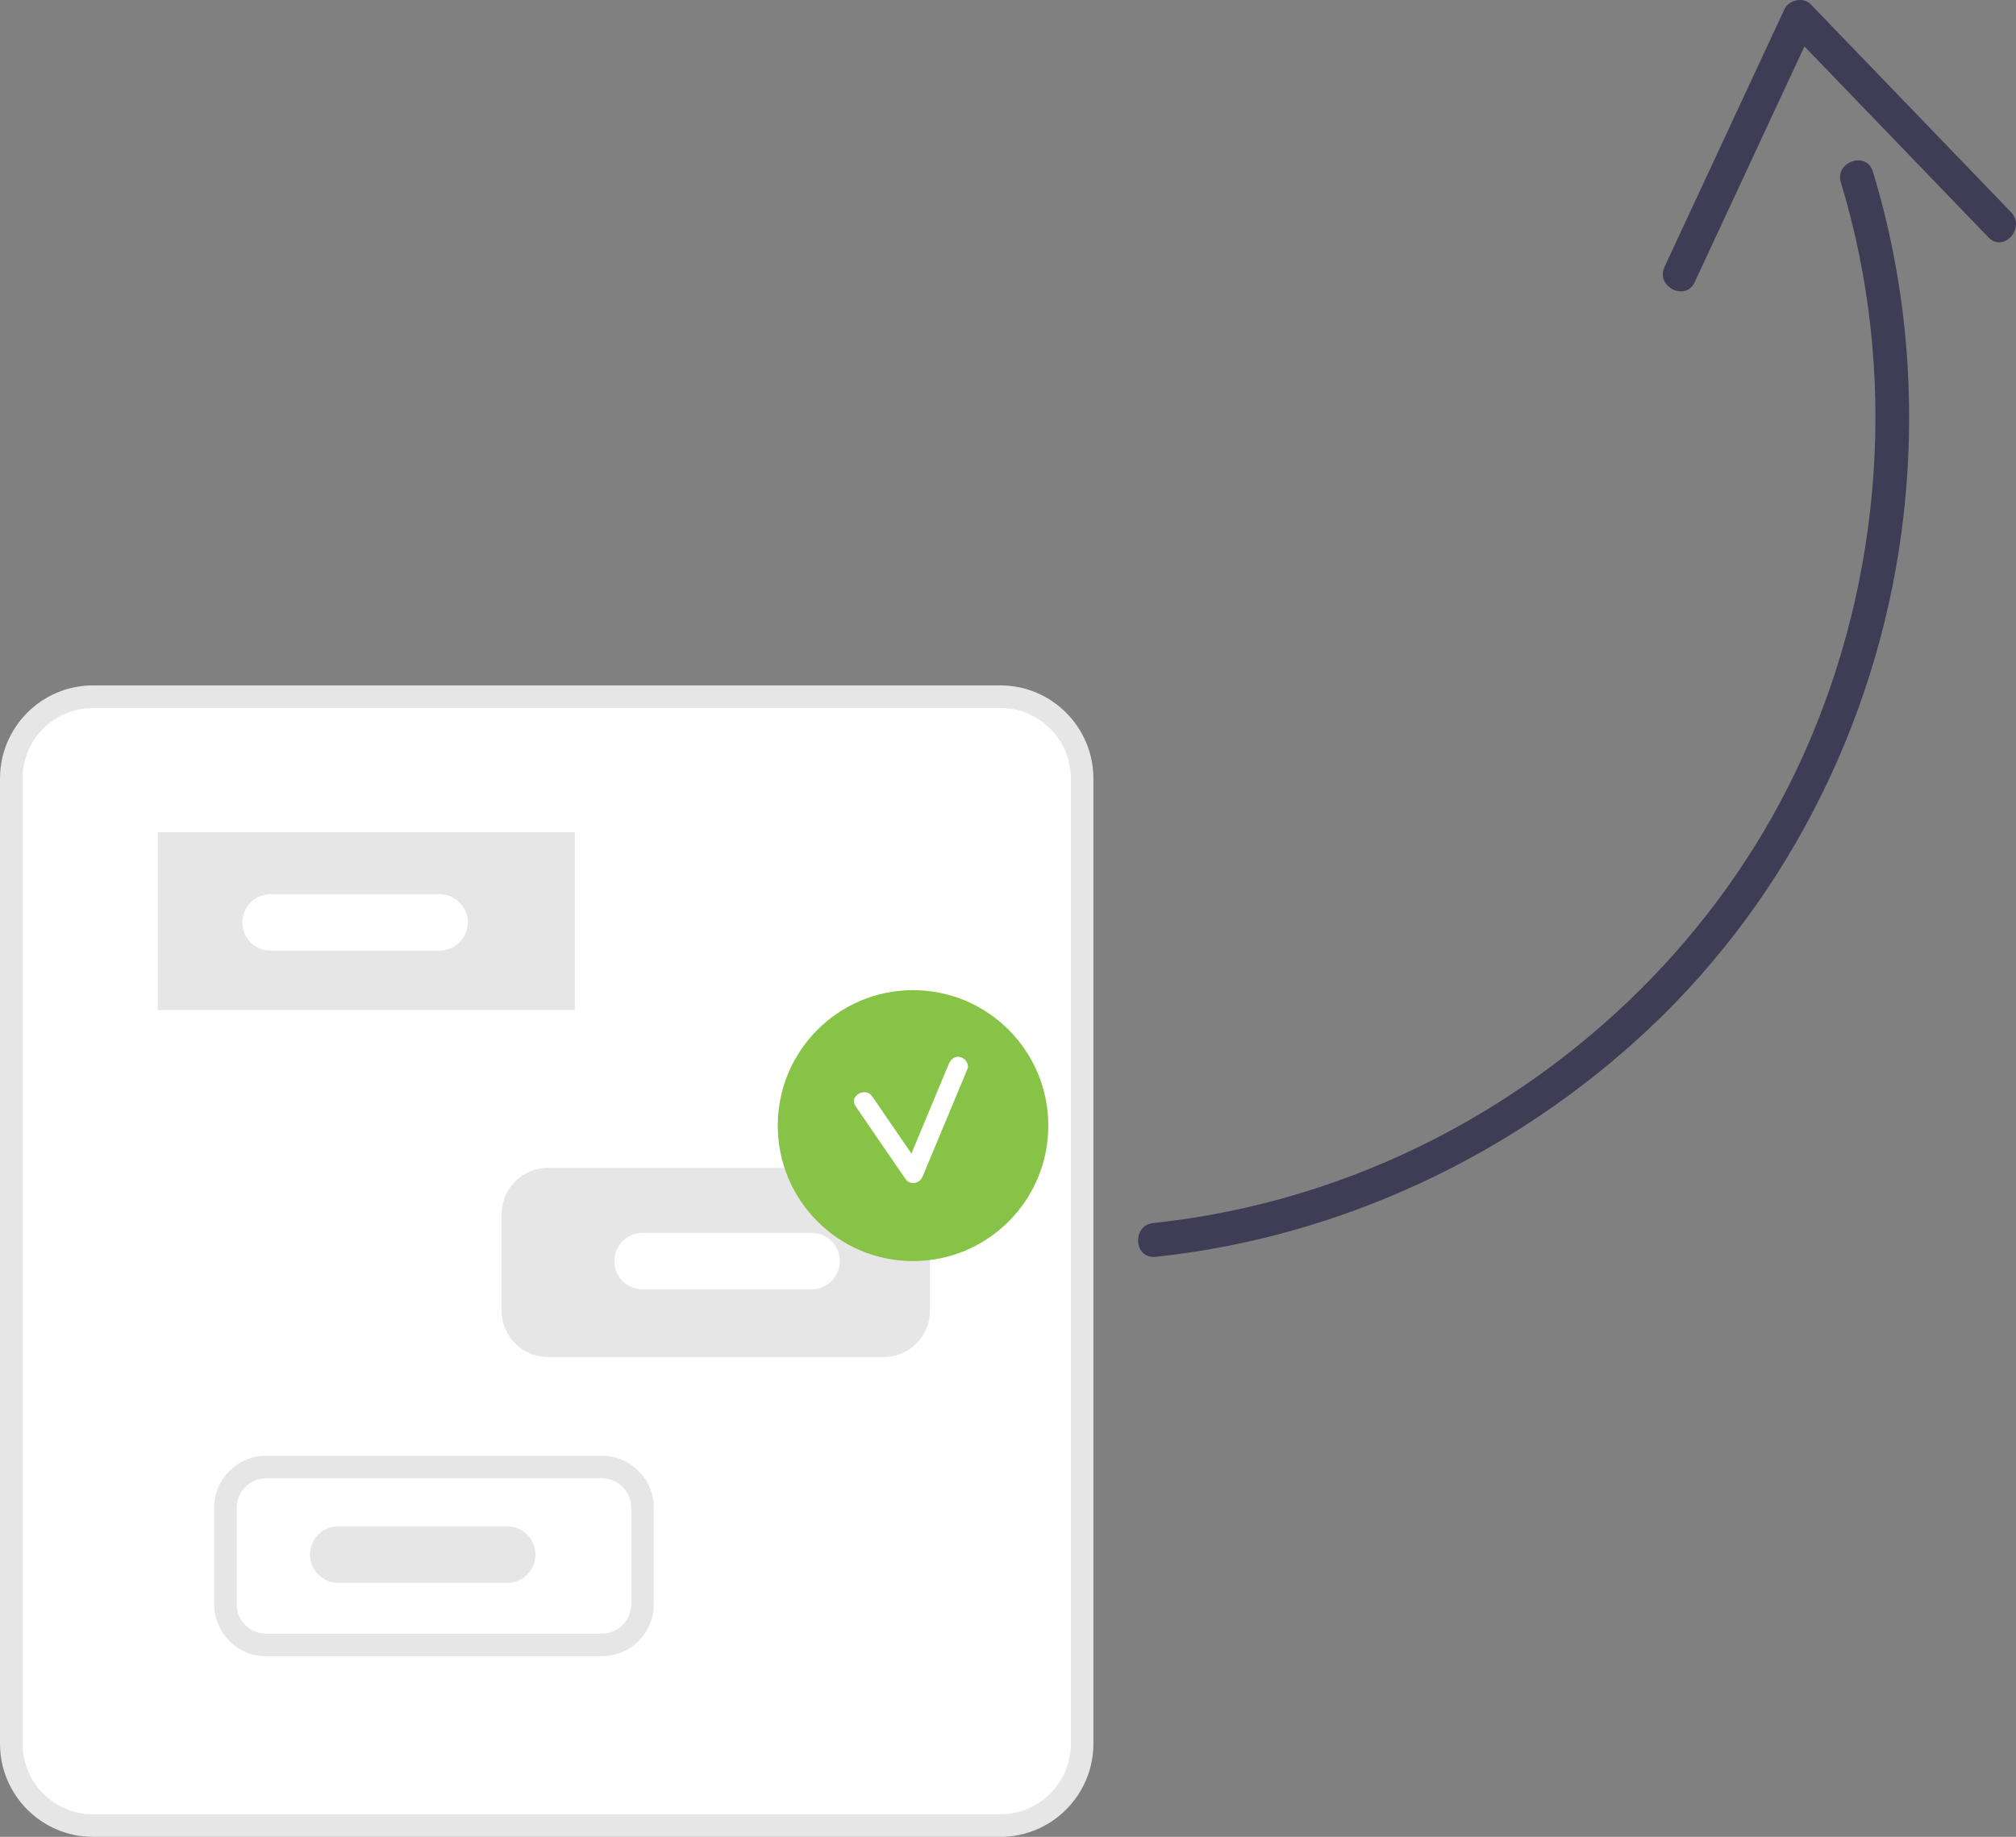 <svg width="180" height="164" viewBox="0 0 180 164" fill="none" xmlns="http://www.w3.org/2000/svg">
<rect x="0" y="0" width="180" height="164" fill="#808080" stroke="none"/>
<path d="M89.319 62.203H8.305C4.274 62.203 1.006 65.476 1.006 69.513V155.686C1.006 159.723 4.274 162.995 8.305 162.995H89.319C93.35 162.995 96.618 159.723 96.618 155.686V69.513C96.618 65.476 93.35 62.203 89.319 62.203Z" fill="white"/>
<path d="M89.32 164.003H8.305C3.725 164.003 0 160.272 0 155.686V69.513C0 64.927 3.725 61.195 8.305 61.195H89.32C93.899 61.195 97.625 64.927 97.625 69.513V155.686C97.625 160.272 93.899 164.003 89.32 164.003ZM8.305 63.211C4.836 63.211 2.013 66.038 2.013 69.513V155.686C2.013 159.161 4.836 161.988 8.305 161.988H89.32C92.789 161.988 95.612 159.161 95.612 155.686V69.513C95.612 66.038 92.789 63.211 89.32 63.211H8.305Z" fill="#E6E6E6"/>
<path d="M51.328 74.297H14.09V90.181H51.328V74.297Z" fill="#E6E6E6"/>
<path d="M78.905 121.165H48.913C46.638 121.165 44.787 119.311 44.787 117.032V108.406C44.787 106.127 46.638 104.273 48.913 104.273H78.905C81.18 104.273 83.031 106.127 83.031 108.406V117.032C83.031 119.311 81.18 121.165 78.905 121.165Z" fill="#E6E6E6"/>
<path d="M53.743 147.876H23.752C21.199 147.876 19.122 145.796 19.122 143.239V134.613C19.122 132.056 21.199 129.977 23.752 129.977H53.743C56.296 129.977 58.373 132.056 58.373 134.613V143.239C58.373 145.796 56.296 147.876 53.743 147.876ZM23.752 131.992C22.309 131.992 21.135 133.168 21.135 134.613V143.239C21.135 144.684 22.309 145.86 23.752 145.86H53.743C55.186 145.86 56.36 144.684 56.36 143.239V134.613C56.36 133.168 55.186 131.992 53.743 131.992H23.752Z" fill="#E6E6E6"/>
<path d="M39.251 84.876H24.155C22.767 84.876 21.639 83.746 21.639 82.356C21.639 80.966 22.767 79.836 24.155 79.836H39.251C40.639 79.836 41.767 80.966 41.767 82.356C41.767 83.746 40.639 84.876 39.251 84.876Z" fill="white"/>
<path d="M72.464 115.118H57.367C55.98 115.118 54.851 113.988 54.851 112.598C54.851 111.208 55.98 110.078 57.367 110.078H72.464C73.851 110.078 74.98 111.208 74.98 112.598C74.98 113.988 73.851 115.118 72.464 115.118Z" fill="white"/>
<path d="M45.289 141.321H30.193C28.806 141.321 27.677 140.191 27.677 138.801C27.677 137.411 28.806 136.281 30.193 136.281H45.289C46.677 136.281 47.806 137.411 47.806 138.801C47.806 140.191 46.677 141.321 45.289 141.321Z" fill="#E6E6E6"/>
<path d="M103.172 112.216C119.571 110.487 135.123 103.193 147.147 91.925C160.014 79.867 168.066 63.274 169.991 45.758C171.114 35.535 170.22 25.164 167.221 15.321C166.653 13.459 163.795 14.434 164.363 16.297C169.47 33.056 168.176 51.585 160.961 67.537C154.301 82.261 142.58 94.195 128.275 101.597C120.406 105.669 111.772 108.27 102.965 109.198C101.039 109.401 101.232 112.42 103.172 112.216Z" fill="#3F3D56"/>
<path d="M151.312 25.195L162.014 2.198L159.662 2.641L177.544 21.197C178.896 22.6 180.898 20.335 179.556 18.942L161.674 0.386C161.005 -0.308 159.711 -0.009 159.321 0.829L148.619 23.827C147.799 25.59 150.491 26.961 151.312 25.195Z" fill="#3F3D56"/>
<path d="M81.522 112.596C88.192 112.596 93.599 107.181 93.599 100.501C93.599 93.821 88.192 88.406 81.522 88.406C74.852 88.406 69.444 93.821 69.444 100.501C69.444 107.181 74.852 112.596 81.522 112.596Z" fill="#87C346"/>
<path d="M85.778 94.384C85.281 94.248 84.897 94.555 84.716 94.988C83.603 97.657 82.49 100.326 81.377 102.996C80.213 101.298 79.05 99.601 77.886 97.904C77.261 96.993 75.766 97.856 76.396 98.776C77.869 100.924 79.341 103.072 80.814 105.22C81.264 105.876 82.103 105.702 82.391 105.013C83.721 101.824 85.05 98.636 86.38 95.447C86.56 95.016 86.186 94.497 85.778 94.384Z" fill="white"/>
</svg>
